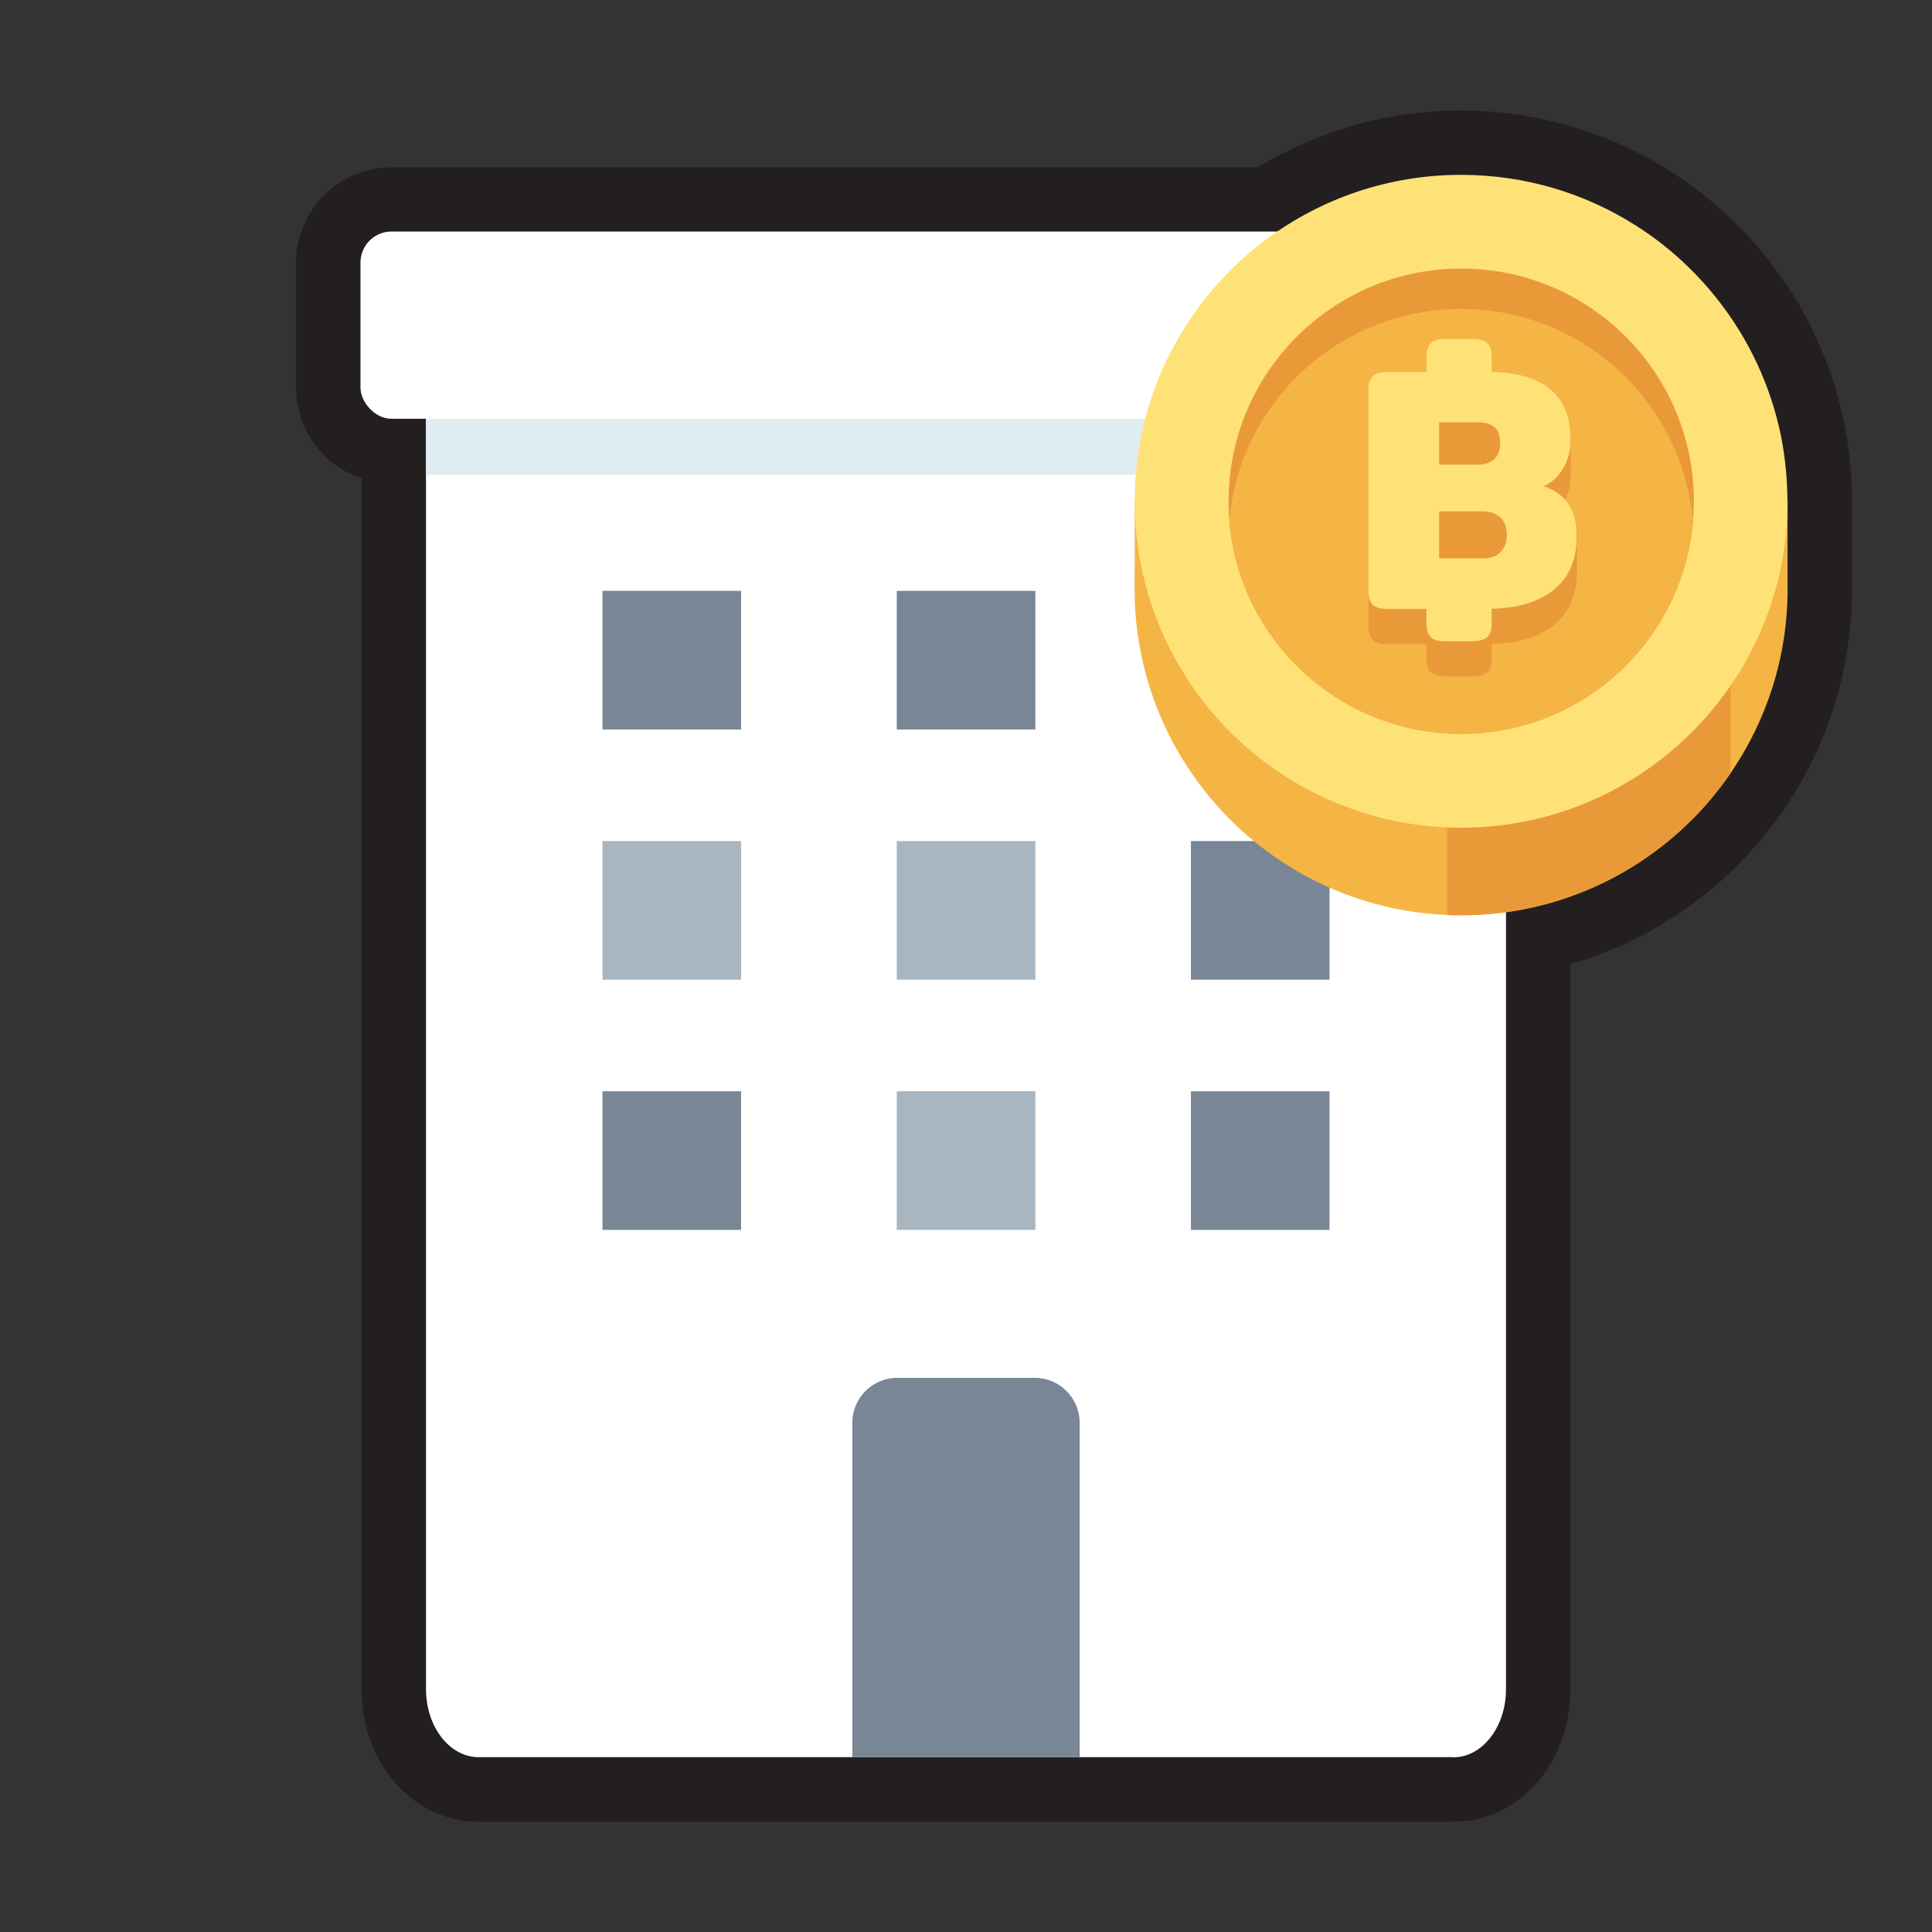 <?xml version="1.0" encoding="UTF-8"?>
<svg id="Icon" xmlns="http://www.w3.org/2000/svg" viewBox="0 0 120 120">
  <rect x="0" y="0" width="120" height="120" fill="#333333" stroke="none"/>
  <defs>
    <style>
      .cls-1 {
        fill: #fff;
      }

      .cls-2 {
        fill: #dfedf2;
      }

      .cls-3 {
        fill: #ea9939;
      }

      .cls-4 {
        fill: #f4b545;
      }

      .cls-5 {
        fill: #231f20;
      }

      .cls-6 {
        fill: #788696;
      }

      .cls-7 {
        fill: #ffe277;
      }

      .cls-8 {
        fill: #a8b6c1;
      }
    </style>
  </defs>
  <path class="cls-5" d="M115.03,36.15s-.01.06-.01.09c0,.12.01.23.01.34,0,2.46-.37,4.88-1.08,7.18-.71,2.31-1.77,4.5-3.15,6.53h-.01c-.41.6-.85,1.17-1.31,1.73-.09.11-.17.21-.26.31-.47.55-.95,1.07-1.46,1.57-.03.03-.05.06-.07.08-.15.14-.29.27-.44.4-.15.15-.31.3-.47.44-.19.17-.4.33-.6.5-.16.13-.31.26-.48.39-.35.28-.7.54-1.07.79-.18.13-.37.25-.55.37-.21.13-.41.27-.62.4-.17.1-.35.2-.52.3-.24.14-.48.28-.72.41-.15.08-.3.15-.45.23-.28.14-.56.28-.85.42-.12.05-.24.11-.37.16-.32.14-.64.28-.97.41-.11.04-.21.08-.31.12-.16.06-.31.12-.47.18-.12.04-.24.07-.37.11-.29.09-.59.19-.89.27v45.04c0,4.61-3.19,8.23-7.27,8.23H29.73c-4.08,0-7.27-3.62-7.27-8.23V29.72c-2.36-.79-4.07-3.01-4.07-5.63v-7.77c0-3.27,2.66-5.93,5.93-5.93h53.81c3.71-2.26,8.05-3.53,12.62-3.53s9.15,1.32,13.04,3.8c1.39.89,2.69,1.92,3.87,3.06.74.72,1.45,1.49,2.09,2.31,1.96,2.45,3.41,5.23,4.3,8.25.12.43.24.87.34,1.31.09.36.16.7.22,1.05.11.54.19,1.11.26,1.69l.02.18c.02.18.04.36.05.54.06.64.09,1.36.09,2.09v5.01Z"/>
  <g>
    <path class="cls-1" d="M90.27,109.14H29.73c-1.81,0-3.27-1.89-3.27-4.23V17.3h67.08v87.62c0,2.34-1.47,4.23-3.27,4.23Z"/>
    <path class="cls-2" d="M90.27,17.3H29.73c-1.81,0-3.27.25-3.27.56v11.63h67.08v-11.63c0-.31-1.47-.56-3.27-.56Z"/>
    <path class="cls-6" d="M64.27,85.58h-8.54c-1.54,0-2.79,1.25-2.79,2.79v20.77h14.12v-20.77c0-1.54-1.25-2.79-2.79-2.79Z"/>
    <rect class="cls-1" x="22.39" y="14.38" width="74.3" height="11.63" rx="1.93" ry="1.93"/>
    <rect class="cls-6" x="37.42" y="36.7" width="8.61" height="8.61"/>
    <rect class="cls-6" x="55.7" y="36.7" width="8.61" height="8.61"/>
    <rect class="cls-8" x="73.97" y="36.7" width="8.61" height="8.61"/>
    <rect class="cls-8" x="37.42" y="52.24" width="8.61" height="8.61"/>
    <rect class="cls-8" x="55.7" y="52.24" width="8.61" height="8.61"/>
    <rect class="cls-6" x="73.97" y="52.24" width="8.61" height="8.61"/>
    <rect class="cls-6" x="37.42" y="67.78" width="8.61" height="8.61"/>
    <rect class="cls-8" x="55.7" y="67.78" width="8.61" height="8.61"/>
    <rect class="cls-6" x="73.97" y="67.78" width="8.61" height="8.61"/>
    <g>
      <path class="cls-4" d="M111.03,36.58c0,4.25-1.31,8.19-3.54,11.44-3.65,5.33-9.79,8.83-16.74,8.83-.29,0-.57,0-.86-.02-10.8-.45-19.42-9.35-19.42-20.26s9.08-20.27,20.28-20.27,20.28,9.08,20.28,20.27Z"/>
      <path class="cls-3" d="M107.49,35.08v12.94c-.76,1.12-1.63,2.15-2.6,3.09-2.09,2.03-4.61,3.62-7.42,4.6-2.1.74-4.36,1.14-6.72,1.14-.29,0-.57,0-.86-.02v-21.76h17.6Z"/>
      <rect class="cls-4" x="70.48" y="31.13" width="40.55" height="5.01"/>
      <path class="cls-7" d="M111.03,31.13c0,1-.07,1.97-.21,2.93h0c-1.42,9.81-9.86,17.35-20.07,17.35-5.23,0-10-1.99-13.6-5.24h0c-1.17-1.06-2.21-2.25-3.11-3.55-.11-.16-.21-.31-.31-.48-.26-.4-.51-.81-.74-1.23-.14-.26-.28-.52-.41-.78-.17-.34-.33-.68-.47-1.02-1-2.34-1.58-4.91-1.63-7.6,0-.12,0-.25,0-.37,0-.75.04-1.49.12-2.23.15-1.39.44-2.74.86-4.03,2.64-8.14,10.28-14.02,19.29-14.02,4.01,0,7.74,1.16,10.89,3.17,1.16.74,2.25,1.6,3.23,2.56.62.6,1.2,1.24,1.74,1.92,1.61,2.02,2.84,4.35,3.59,6.89.11.36.2.72.29,1.09.07.29.13.57.18.86.09.47.16.94.21,1.42.02.19.04.38.06.57.05.59.08,1.18.08,1.79Z"/>
      <path class="cls-3" d="M105.21,31.13c0,.42-.02.84-.05,1.25-.63,7.4-6.84,13.2-14.4,13.2s-13.76-5.8-14.4-13.2c-.04-.41-.05-.83-.05-1.25,0-7.98,6.47-14.45,14.45-14.45s14.45,6.47,14.45,14.45Z"/>
      <path class="cls-4" d="M105.15,32.39c-.63,7.4-6.84,13.2-14.4,13.2s-13.76-5.8-14.4-13.2c.63-7.4,6.84-13.2,14.4-13.2s13.76,5.8,14.4,13.2Z"/>
      <g>
        <path class="cls-3" d="M97.94,35.52c0,1.4-.46,2.49-1.38,3.26-.92.77-2.22,1.18-3.91,1.22v.93c0,.41-.1.69-.29.84-.19.16-.54.24-1.05.24h-1.56c-.42,0-.72-.09-.89-.26-.17-.17-.26-.45-.26-.82v-.93h-2.47c-.41,0-.69-.09-.87-.26-.17-.17-.26-.45-.26-.82v-12.54c0-.37.09-.65.26-.83s.46-.27.87-.27h2.47v-.95c0-.38.09-.65.26-.84.17-.18.47-.27.89-.27h1.73c.42,0,.72.09.9.27.18.18.27.46.27.84v.95c3.26.07,4.9,1.48,4.9,4.22,0,.66-.15,1.26-.46,1.77-.3.52-.71.89-1.23,1.11,1.39.45,2.08,1.49,2.08,3.14Z"/>
        <rect class="cls-3" x="95.87" y="32.97" width="2.08" height="2.55"/>
        <rect class="cls-3" x="95.48" y="26.95" width="2.08" height="2.55"/>
        <path class="cls-7" d="M97.75,32.01c-.24-.74-.71-1.28-1.41-1.62-.15-.07-.31-.14-.48-.19.52-.22.93-.58,1.23-1.11.31-.52.46-1.11.46-1.77,0-1.76-.67-2.97-2.02-3.63-.52-.25-1.14-.43-1.87-.52-.32-.04-.65-.07-1.01-.07v-.95c0-.38-.09-.65-.27-.83-.18-.18-.48-.27-.9-.27h-1.73c-.42,0-.72.09-.89.27-.17.18-.26.46-.26.83v.95h-2.47c-.41,0-.69.09-.87.27-.17.18-.26.46-.26.83v12.54c0,.38.09.65.26.82.17.17.46.26.87.26h2.47v.93c0,.38.09.65.26.82.17.17.47.26.89.26h1.56c.5,0,.86-.08,1.05-.24.19-.16.29-.44.29-.85v-.93c1.69-.04,2.99-.45,3.91-1.22.61-.51,1.02-1.17,1.22-1.96.05-.19.09-.39.11-.6.03-.23.04-.46.04-.7,0-.5-.06-.94-.19-1.33ZM92.05,31.76c.14,0,.27.01.4.03.29.05.54.16.73.33.27.25.41.62.41,1.11,0,.1,0,.19-.02.28-.04.31-.16.56-.36.77-.25.27-.61.4-1.07.4h-2.75v-2.92h2.66ZM89.39,28.85v-2.62h2.38c.47,0,.83.1,1.06.31.23.2.35.53.35,1,0,.43-.12.76-.37.98-.25.23-.59.34-1.04.34h-2.38Z"/>
      </g>
    </g>
  </g>
</svg>
